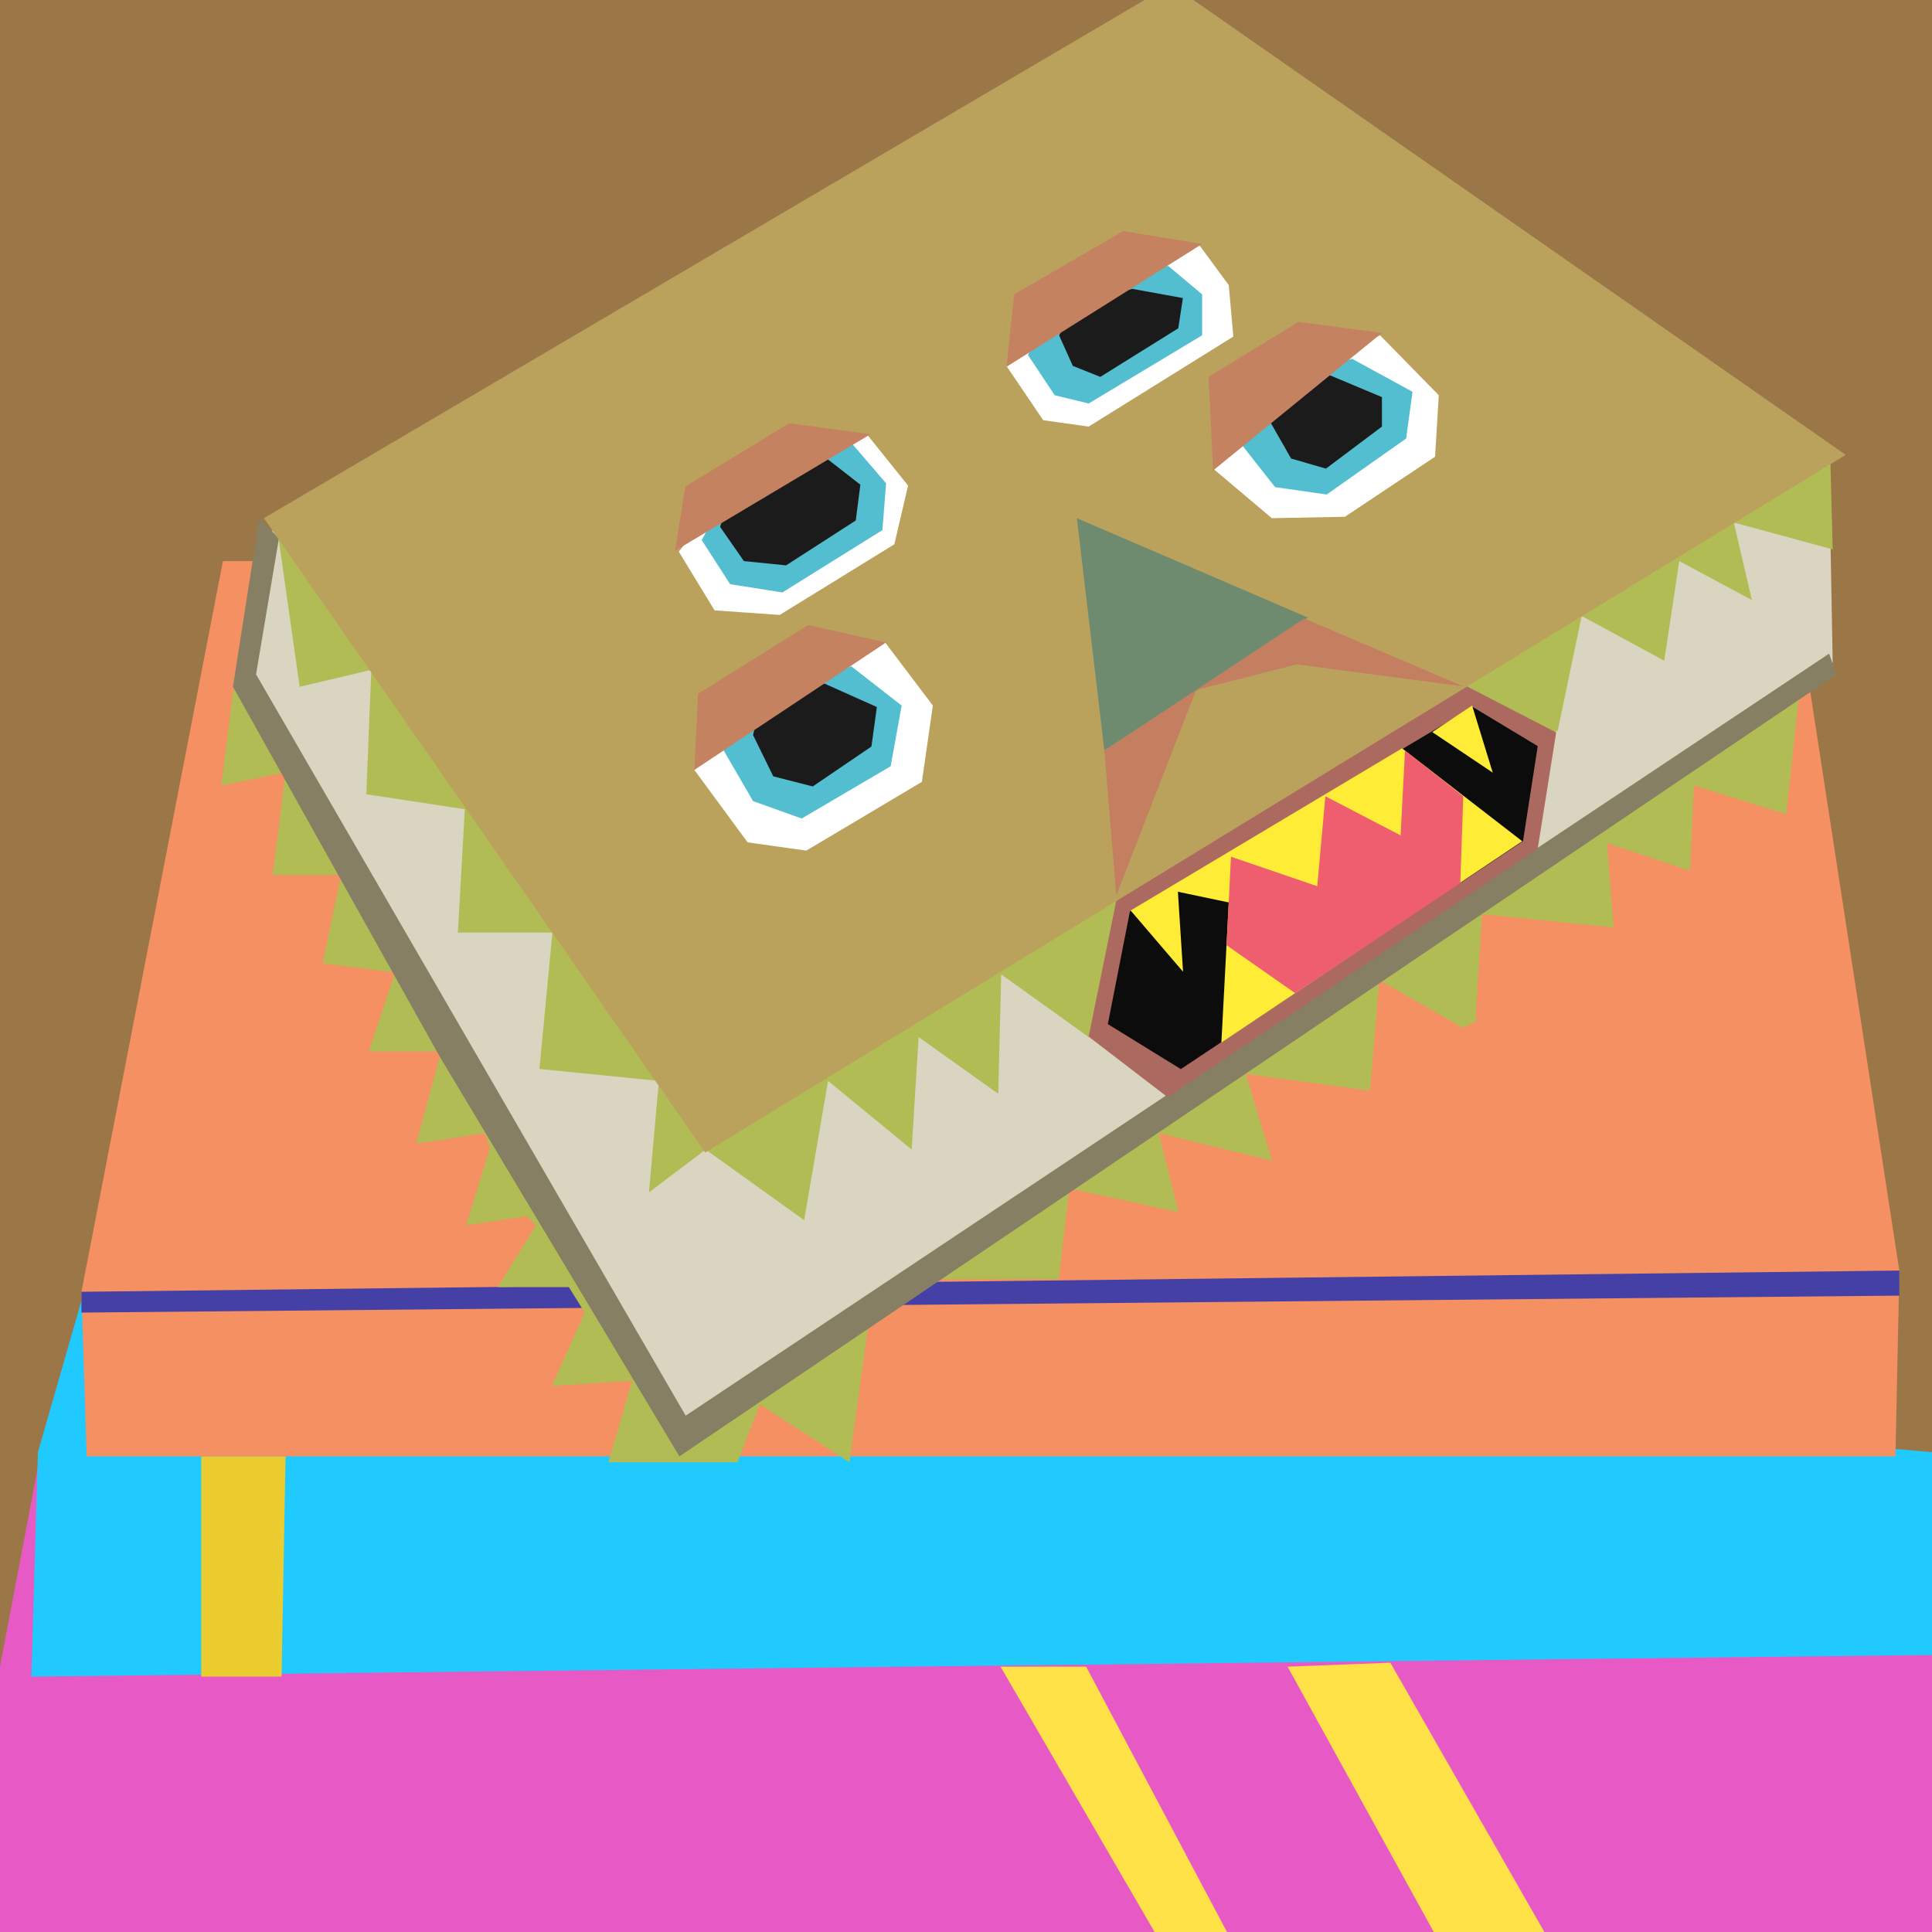 <svg xmlns="http://www.w3.org/2000/svg" xmlns:xlink="http://www.w3.org/1999/xlink" width="262" height="262" viewBox="147.006 143.679 262 262">
  <rect x="147.006" y="143.679" width="262" height="262" fill="#333333" stroke="none"/>
  <defs>
    <path id="a" d="M147.01 143.68h262v262h-262v-262Z"/>
    <path id="b" d="M409.01 405.68v-65.09l-256.25-1.18-5.75 30.23v36.04h262Z"/>
    <path id="c" d="m294.3 369.7 19.1 35.98h-9.82l-20.89-35.98h11.61Z"/>
    <path id="d" d="M341.44 405.68h15l-20.89-36.52-13.93.54 19.82 35.98Z"/>
    <path id="e" d="m152.15 340.61 6.25-21.75 250.61 21.75v27.5l-257.75 2.93.89-30.43Z"/>
    <path id="f" d="M174.3 371.04h10.89l.54-29.86H174.3v29.86Z"/>
    <path id="g" d="m404.05 341.18.53-25.16-12.14-78.93-196.91-17.32h-18.29l-19.19 99.09.71 22.32h245.29Z"/>
    <path id="h" d="m158.05 318.86 246.53-2.88v3.4l-246.53 2.3v-2.82Z"/>
    <path id="i" d="m180.74 236.98 60.09 101.04 150.36-101.96-1.96 18.03-12.5-3.89-.54 11.57-11.25-3.75.89 11.43-17.85-1.79-.9 14.65-1.78.71-11.25-6.43-1.25 15-16.86-2.28 3.57 11.78-15.36-3.75 2.68 10.72-14.82-3.22-1.43 12.32h-15.89l-9.82 5.36-2.68 19.46-12.14-7.85-3.04 7.85h-17.5l3.22-11.07-10.9.72 4.47-9.95-2.15-3.45h-9.64l5.18-8.39-1.25-1.25-8.21 1.25 3.21-10.53-.71-1.97-9.29 1.43 3.39-12.5h-9.82l3.57-10.71-9.82-1.25 2.5-11.97h-9.28l1.75-13.93-8.72 1.79 1.61-12.86 2.12-.36Z"/>
    <path id="j" d="m183.9 215.62-3.47 20.44 59.46 101.91 155.65-104.45-.49-26.76-152.26 93.12-57.62-83.15-1.27-1.11Z"/>
    <path id="k" d="m184.83 216.69-3.1 18.44 58.26 100.53 155.06-103.34 1.01 2.81-156.92 106.05-32.5-54.2-28.04-50.17 3.57-22.86 2.66 2.74Z"/>
    <path id="l" d="m382.54 205.36 12.69 1.08.31 11.74-13.41-3.64 2.45 10.51-9.85-5.28-2.03 13.51-11.2-6.07-3.24 15.52-63.6 41.59-11.88-8.5-.4 16.19-10.8-7.69-.94 15.25-11.34-9.31-3.24 18.89-13.36-9.58-7.69 5.81 1.35-15.12-16.2-1.62 1.76-18.49H209.1l.94-16.73-13.36-2.03.68-16.87-9.72 2.3-2.83-19.97 197.73-11.49Z"/>
    <path id="m" d="m345.94 236.76 12.1 6.25-2.5 15.75-50.2 33.7-10.7-8.2 3.8-18.7 47.5-28.8Z"/>
    <path id="n" d="m346.74 239.56 8.8 5.3-2 12.9-46.4 30.9-9.9-6.1 3-15.3 46.5-27.7Z"/>
    <path id="o" d="m337.14 245.16 16.3 12.6-40.8 27.3 1-19-6.9-1.45.7 10.85-7.11-8.31 36.81-21.99Z"/>
    <path id="p" d="m313.34 271.86 9.3 6.5 22.4-14.9.4-11.8-7.9-6.2-.6 11.5-10.2-5.3-1.1 12.2-11.7-4-.3 6-.3 6Z"/>
    <path id="q" d="m346.64 239.36 2.8 9.1-8.2-5.5 5.4-3.6Z"/>
    <path id="r" d="M302.22 143.68h6.63l88.45 61.68-154.66 94.62-59.85-86.03 119.43-70.27Z"/>
    <path id="s" d="m324.38 227.43-27.61 18.03-3.73-31.51 31.34 13.48Z"/>
    <path id="t" d="m323.88 227.55 21.56 9.21-22.55-2.99-13.68 3.48-10.82 27.86-1.62-19.65 27.11-17.91Z"/>
    <path id="u" d="m250.25 238.39 16.79-7.59 6.47 8.56-1.49 10.35-15.67 9.32-7.96-1.12-7.22-9.82 9.08-9.7Z"/>
    <path id="v" d="m250.25 238.51 12.19-4.48 6.84 5.33-1.49 8.23-12.07 7.09-6.59-2.36-3.98-6.86 5.1-6.95Z"/>
    <path id="w" d="m250.25 238.51 8.58-2.12 7.09 3.17-.74 5.36-7.96 5.41-5.35-1.37-2.74-5.6 1.12-4.85Z"/>
    <path id="x" d="m256.6 228.44 10.57 2.36-26 17.29.5-10.33 14.93-9.32Z"/>
    <path id="y" d="m246.02 209.53 18.54-6.96 5.59 6.96-1.86 7.96-15.55 9.58-8.83-.62-4.85-7.96 6.96-8.96Z"/>
    <path id="z" d="m246.02 209.6 16.55-5.73 4.6 5.35-.5 6.35-13.56 8.45-7.09-1.12-3.85-5.97 3.85-7.33Z"/>
    <path id="A" d="m246.4 209.41 12.81-3.49 4.47 3.49-.62 4.85-9.45 6.09-5.72-.58-3.23-4.64 1.74-5.72Z"/>
    <path id="B" d="m254.05 201.07 11 1.5-26.49 15.79 1.37-8.7 14.12-8.59Z"/>
    <path id="C" d="m291 182.35 18.53-5.59 4.11 5.59.62 6.97-19.62 12.21-6.17-.87-4.97-7.34 7.5-10.97Z"/>
    <path id="D" d="m291.5 182.35 13.93-2.61 4.6 3.86v5.55l-15.39 9.25-4.6-1.12-3.64-5.47 5.1-9.46Z"/>
    <path id="E" d="m293.04 184.97 7.5-2.12 6.88 1.25-.63 4.1-10.57 6.59-3.73-1.49-1.86-4.15 2.41-4.18Z"/>
    <path id="F" d="m299.33 175.02 10.7 1.74-26.53 16.66 1.03-9.82 14.8-8.58Z"/>
    <path id="G" d="m317.99 196.66 16.17-7.51 7.96 8.13-.5 8.33-12.23 8.15-9.91.19-7.96-6.72 6.47-10.57Z"/>
    <path id="H" d="m318.29 196.43 12.06-4.1 8.21 4.48-.87 6.34-10.77 7.59-7-1-4.5-5.72 2.87-7.59Z"/>
    <path id="I" d="m318.36 196.53 8.63-2.11 7.42 3.11v4l-7.59 5.7-4.73-1.37-2.73-4.79-1-4.54Z"/>
    <path id="J" d="m323.09 187.33 11.32 1.49-22.89 18.66-.62-12.69 12.19-7.46Z"/>
  </defs>
  <use xlink:href="#a" fill="#9b7647"/>
  <use xlink:href="#b" fill="#e75ac5"/>
  <use xlink:href="#c" fill="#ffe148"/>
  <use xlink:href="#d" fill="#ffe148"/>
  <use xlink:href="#e" fill="#20caff"/>
  <use xlink:href="#f" fill="#eccd2f"/>
  <use xlink:href="#g" fill="#f59063"/>
  <use xlink:href="#h" fill="#4540a5"/>
  <use xlink:href="#i" fill="#b1bd54"/>
  <use xlink:href="#j" fill="#dad5c0"/>
  <use xlink:href="#k" fill="#867f64"/>
  <use xlink:href="#l" fill="#b1bd54"/>
  <use xlink:href="#m" fill="#ab6960"/>
  <use xlink:href="#n" fill="#0c0c0c"/>
  <use xlink:href="#o" fill="#ffec36"/>
  <use xlink:href="#p" fill="#ef5e6f"/>
  <use xlink:href="#q" fill="#ffec36"/>
  <use xlink:href="#r" fill="#baa25d"/>
  <use xlink:href="#s" fill="#6e8b6f"/>
  <use xlink:href="#t" fill="#c37f60"/>
  <use xlink:href="#u" fill="#ffffff"/>
  <use xlink:href="#v" fill="#52becf"/>
  <use xlink:href="#w" fill="#1b1b1b"/>
  <use xlink:href="#x" fill="#c48260"/>
  <use xlink:href="#y" fill="#ffffff"/>
  <use xlink:href="#z" fill="#52becf"/>
  <use xlink:href="#A" fill="#1b1b1b"/>
  <use xlink:href="#B" fill="#c48260"/>
  <use xlink:href="#C" fill="#ffffff"/>
  <use xlink:href="#D" fill="#52becf"/>
  <use xlink:href="#E" fill="#1b1b1b"/>
  <use xlink:href="#F" fill="#c48260"/>
  <use xlink:href="#G" fill="#ffffff"/>
  <use xlink:href="#H" fill="#52becf"/>
  <use xlink:href="#I" fill="#1b1b1b"/>
  <use xlink:href="#J" fill="#c48260"/>
</svg>
